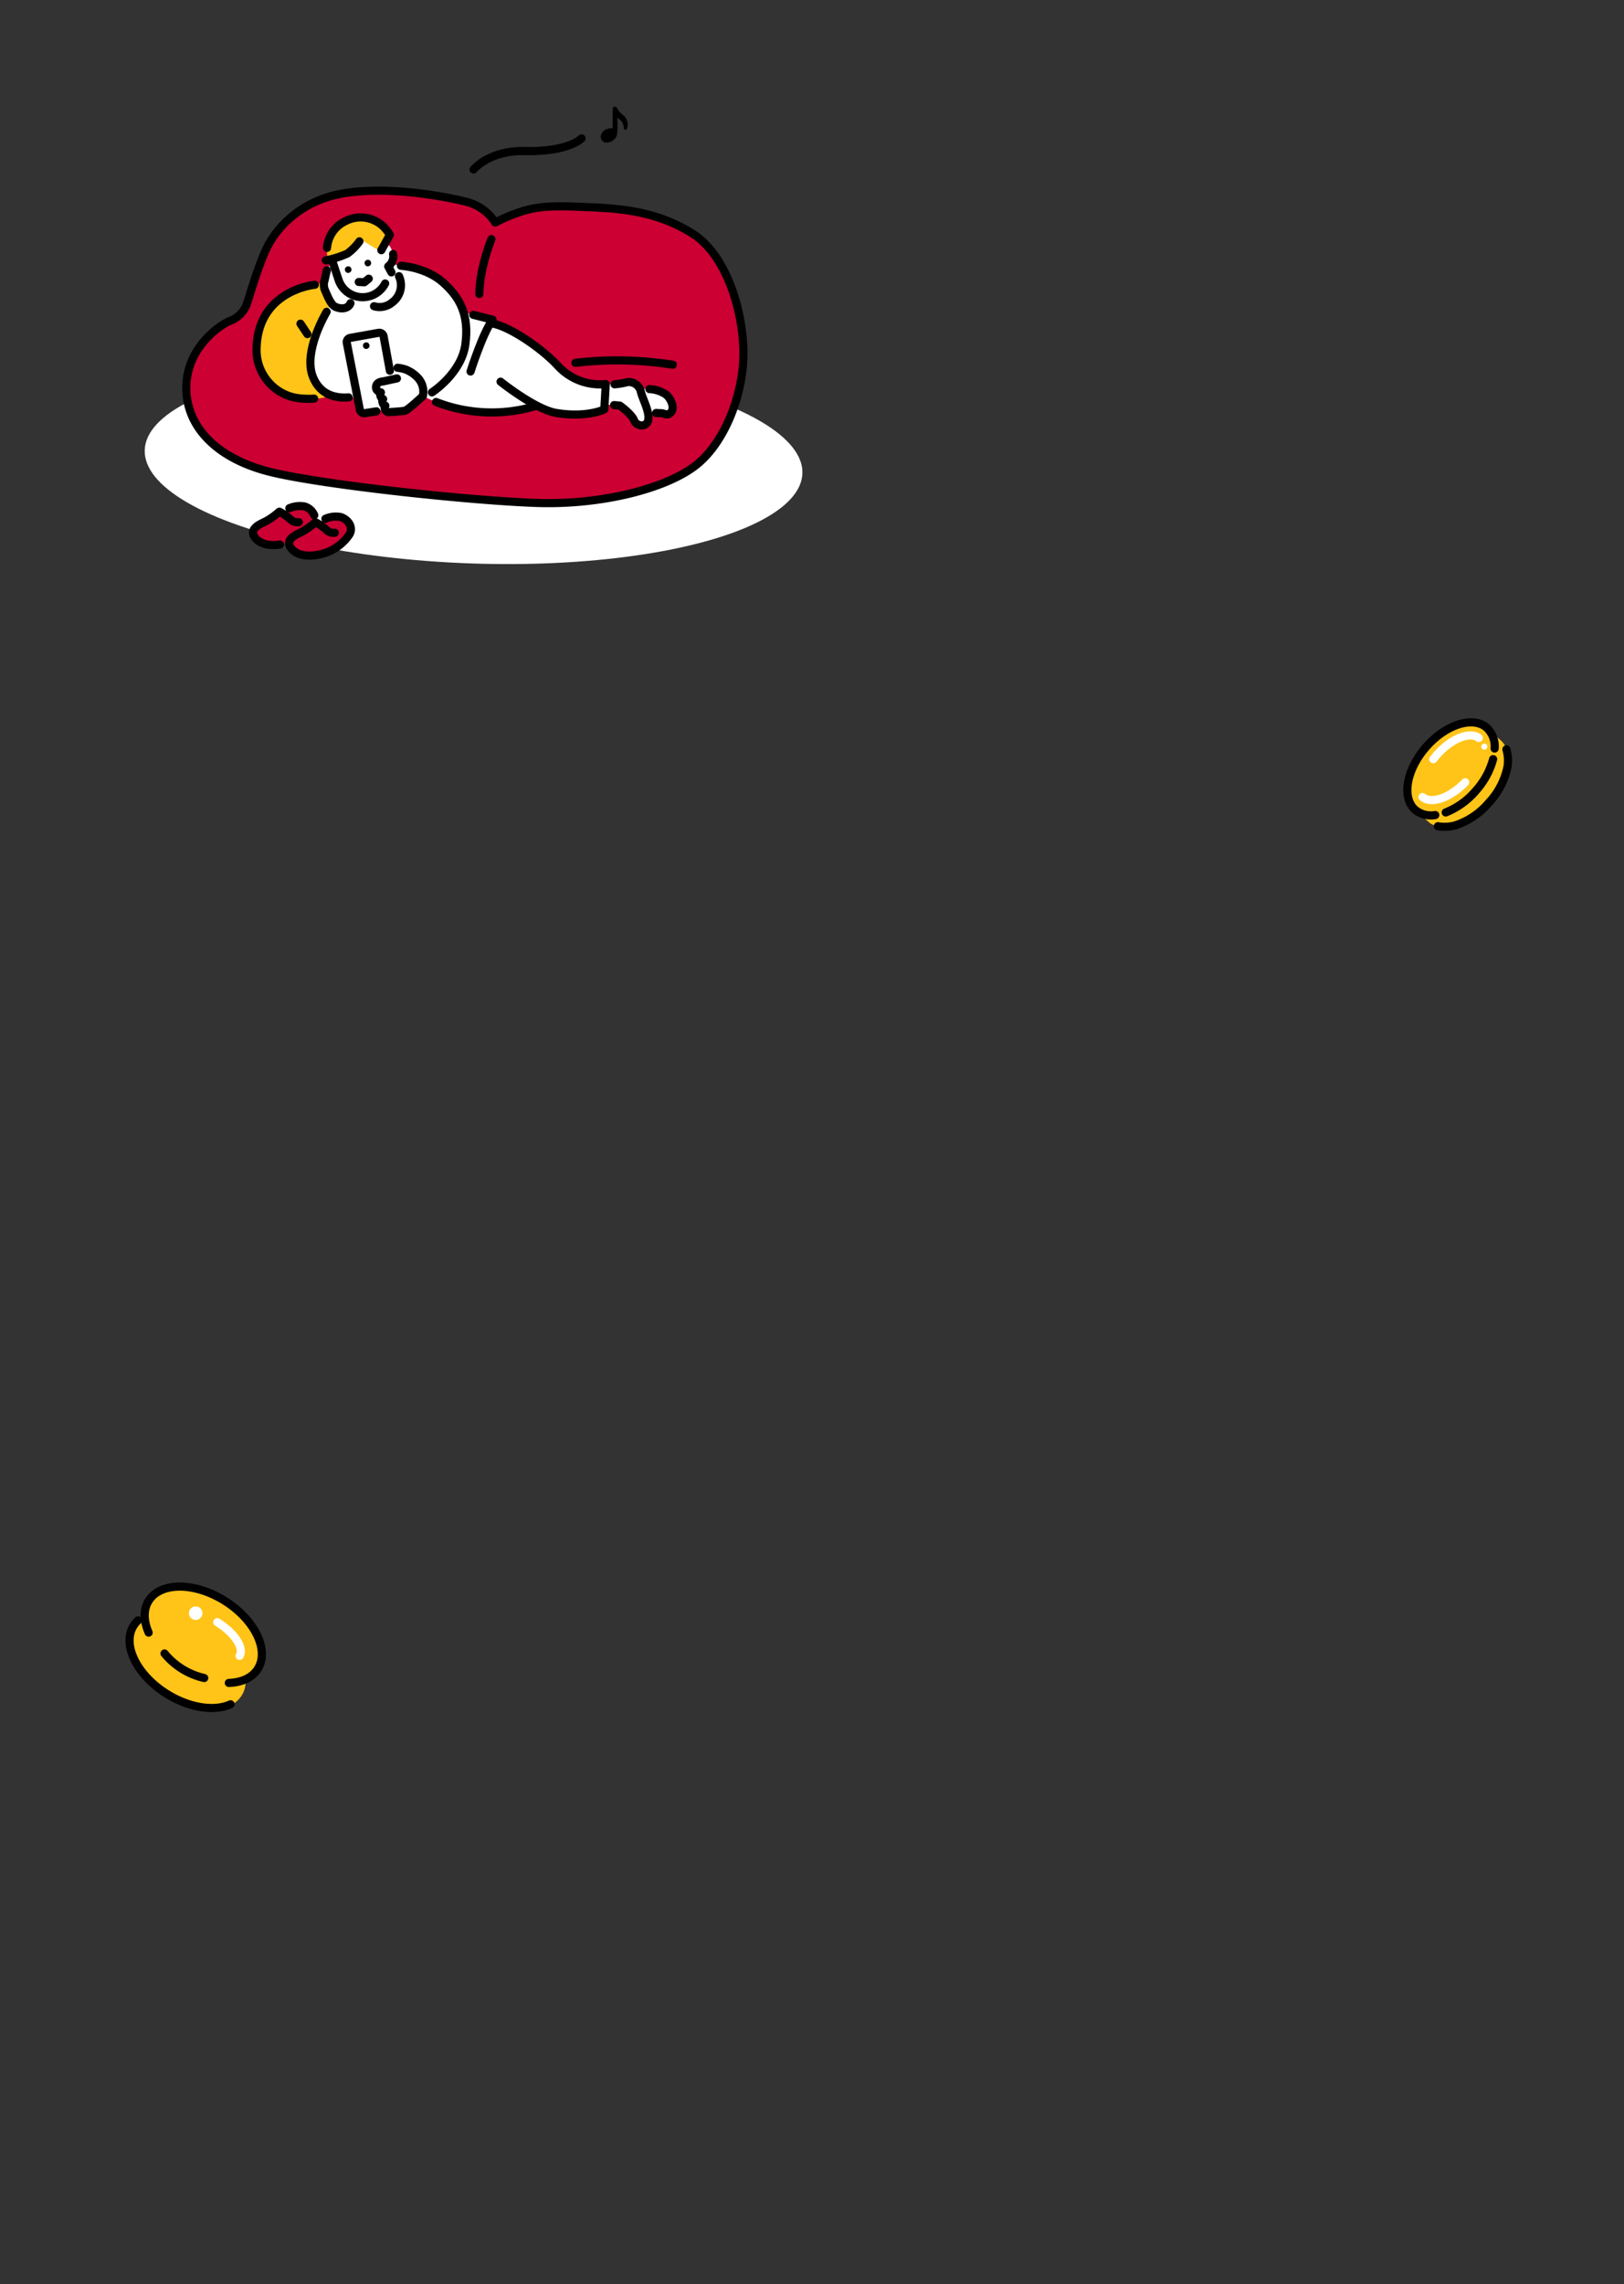 <svg xmlns="http://www.w3.org/2000/svg" width="399" height="561" viewBox="0 0 399 561">
  <rect x="0" y="0" width="399" height="561" fill="#333333" stroke="none"/>
  <g id="グループ_20858" data-name="グループ 20858" transform="translate(12 -38)">
    <g id="illust" transform="translate(-49.135 59.285)">
      <ellipse id="楕円形_2373" data-name="楕円形 2373" cx="24.988" cy="80.843" rx="24.988" ry="80.843" transform="translate(71.8 114.205) rotate(-87.95)" fill="#fff"/>
      <path id="パス_4009" data-name="パス 4009" d="M168.965,52.249a11.956,11.956,0,0,0-7.125-5.1c-5.614-1.4-19-3.87-29.907-2.112S115.4,53.656,113.2,57.79s-4.574,12.4-5.189,14.25a7.05,7.05,0,0,1-4.31,4.4c-2.463,1.056-10.556,6.51-10.644,16.273s7.565,17.417,20.144,20.671,49.875,7.213,66.06,7.741,32.282-3.694,39.407-9.588,11.523-18.033,11.26-28.06-4.246-23.273-12.491-28.5c-9.852-6.245-20.144-6.245-27.972-6.6-7.382-.332-10.907.088-14.514,1.32A40.426,40.426,0,0,0,168.965,52.249Z" transform="translate(-10.15 -18.875)" fill="#c03" stroke="#000" stroke-linecap="round" stroke-linejoin="round" stroke-width="2"/>
      <path id="パス_4010" data-name="パス 4010" d="M169.684,68.464a1.226,1.226,0,0,1,1.011.2,3.779,3.779,0,0,1,.924,2.771c-.022,1.5-.55,1.891-.55,1.891s3.035.374,5.014.814,6.355,1.869,8.994,4.926,3.255,4.6,3.474,5.19.33.858.33.858L195.853,87l-.33.638a42.323,42.323,0,0,1,6.817,2.7,48.132,48.132,0,0,1,9.06,7.125,16.491,16.491,0,0,0,5.674,4.442,31.1,31.1,0,0,0,6.619.88,19.474,19.474,0,0,0,2.727-.044c1.32-.132,3.078-.813,4.112-.374a4.221,4.221,0,0,1,1.693,1.561s3.892-.044,5.828,1.011a4.1,4.1,0,0,1,2.045,4.025c-.066,1.011-.9,1.3-1.825,1.077a28.975,28.975,0,0,0-3.936-.2s.352,2.331-.989,2.815a1.771,1.771,0,0,1-2.507-.88,16.694,16.694,0,0,0-3.32-3.607,26.345,26.345,0,0,0-3.827-.286l-.066,1.078a29.008,29.008,0,0,1-7.147,1.363,23.657,23.657,0,0,1-9.588-2.243s-3.827.989-6.553,1.429a48.528,48.528,0,0,1-10.534-.154c-4.684-.55-10.687-3.584-10.687-3.584s-3.783,3.364-4.486,3.584a12.448,12.448,0,0,1-4.31.2c-.638-.286-1.474-3.607-1.474-3.607s-8.29.352-10.621.088-4.222-2.111-5.124-2.9-1.979-4.376-1.605-7.235a37.783,37.783,0,0,1,2.7-8.555c.726-1.627,2.309-4.332,2.309-4.332s-1.869-3.65-1.693-5.036a17.7,17.7,0,0,1,.858-3.717,5.4,5.4,0,0,1,1.122-1.187l-.242-.967s3.694-1.011,4.574-1.979,2.639-2.946,2.639-2.946L168.519,70l.77-1.429Z" transform="translate(-38.028 -29.747)" fill="#fff"/>
      <path id="パス_4011" data-name="パス 4011" d="M144.518,92.894a36.969,36.969,0,0,1-1.686-3.981,2.515,2.515,0,0,1-.007-1.055,19.69,19.69,0,0,0-6.619,1.524,15.129,15.129,0,0,0-9,8.708c-1.642,4.457-.909,10.2,1.261,13.224a12.479,12.479,0,0,0,8.855,5.043,21.429,21.429,0,0,0,7.154-.792,8.572,8.572,0,0,1-4.867-6.685,19.1,19.1,0,0,1,1.818-9.969C142.041,97.563,144.518,92.894,144.518,92.894Z" transform="translate(-26.034 -39.618)" fill="#ffc417"/>
      <g id="グループ_20590" data-name="グループ 20590" transform="translate(184.717 4.906)">
        <path id="パス_4012" data-name="パス 4012" d="M294.434,10.282c-.154.353-.463.418-.683.2-.253-.253-.022-1.233-.672-1.95a5.789,5.789,0,0,0-1.035-.892c.011.375.011.727.022.936a20.739,20.739,0,0,1-.055,2.953,2.483,2.483,0,0,1-.627,1.333,2.668,2.668,0,0,1-2.4.837,1.456,1.456,0,0,1-.991-1.708A2.37,2.37,0,0,1,289.6,10.37a2.044,2.044,0,0,1,1.278-.1c.022-.97.011-2.291.011-2.787.011-.716.044-1.234.022-1.641s0-.937.529-.937c.385.011.716.485.583.5a5.473,5.473,0,0,0,1.355,1.509A2.972,2.972,0,0,1,294.434,10.282Z" transform="translate(-287.952 -4.906)"/>
      </g>
      <g id="グループ_20593" data-name="グループ 20593" transform="translate(99.253 102.97)">
        <path id="パス_4013" data-name="パス 4013" d="M121.614,195.567a11.4,11.4,0,0,1,2.755-1.4,3.717,3.717,0,0,1,3.97.81c1.242,1.242,1.485,2.836-.3,4.726a13.258,13.258,0,0,1-7.1,3.673,6.926,6.926,0,0,1-5.725-1.053c-1.026-.865-1.377-2.3-.3-3.16s3.294-1.782,4.132-2.538a14.729,14.729,0,0,1,1.782-1.35Z" transform="translate(-105.399 -191.32)" fill="#c03"/>
        <path id="パス_4014" data-name="パス 4014" d="M104.657,190.6a11.377,11.377,0,0,1,2.755-1.4,3.715,3.715,0,0,1,3.97.81c1.242,1.242,1.485,2.836-.3,4.726a13.258,13.258,0,0,1-7.1,3.673,6.925,6.925,0,0,1-5.725-1.053c-1.027-.864-1.378-2.3-.3-3.16s3.295-1.782,4.132-2.538a14.684,14.684,0,0,1,1.782-1.35Z" transform="translate(-97.3 -188.95)" fill="#c03"/>
        <g id="グループ_20591" data-name="グループ 20591" transform="translate(8.897 2.593)">
          <path id="パス_4015" data-name="パス 4015" d="M126.781,196.642a12.631,12.631,0,0,1,2.758,1.941,2.42,2.42,0,0,0,1.993.63" transform="translate(-120.278 -195.21)" fill="none" stroke="#000" stroke-linecap="round" stroke-linejoin="round" stroke-width="2"/>
          <path id="パス_4016" data-name="パス 4016" d="M123.27,194.475a6.482,6.482,0,0,1,3.727-.432c1.62.486,3.241,2.268,2.214,4.213a11.6,11.6,0,0,1-5.615,4.469c-2.991,1.093-6.768,1.3-8.638-.87s.906-3.386,2.3-4.052a17.047,17.047,0,0,0,3.4-2.352" transform="translate(-114.332 -193.901)" fill="none" stroke="#000" stroke-linecap="round" stroke-linejoin="round" stroke-width="2"/>
        </g>
        <g id="グループ_20592" data-name="グループ 20592" transform="translate(0.039)">
          <path id="パス_4017" data-name="パス 4017" d="M109.824,191.679a12.629,12.629,0,0,1,2.758,1.941,2.42,2.42,0,0,0,1.993.63" transform="translate(-103.321 -190.247)" fill="none" stroke="#000" stroke-linecap="round" stroke-linejoin="round" stroke-width="2"/>
          <path id="パス_4018" data-name="パス 4018" d="M104,199.855c-2.317.344-4.649.014-5.993-1.549-1.87-2.172.906-3.386,2.3-4.052a17.035,17.035,0,0,0,3.4-2.352" transform="translate(-97.375 -190.354)" fill="none" stroke="#000" stroke-linecap="round" stroke-linejoin="round" stroke-width="2"/>
          <path id="パス_4019" data-name="パス 4019" d="M114.486,189.512a6.482,6.482,0,0,1,3.727-.432,3.71,3.71,0,0,1,2.392,2.153" transform="translate(-105.547 -188.938)" fill="none" stroke="#000" stroke-linecap="round" stroke-linejoin="round" stroke-width="2"/>
        </g>
      </g>
      <path id="パス_4020" data-name="パス 4020" d="M228.149,27.482s3.815-4.735,12.513-4.532c10.944.256,14.028-3.113,14.028-3.113" transform="translate(-74.673 -7.131)" fill="none" stroke="#000" stroke-linecap="round" stroke-linejoin="round" stroke-width="2"/>
      <g id="グループ_20600" data-name="グループ 20600" transform="translate(100.171 32.133)">
        <path id="パス_4021" data-name="パス 4021" d="M210.512,143.777a37.729,37.729,0,0,0,24.453,1" transform="translate(-166.421 -98.458)" fill="none" stroke="#000" stroke-linecap="round" stroke-linejoin="round" stroke-width="2"/>
        <path id="パス_4022" data-name="パス 4022" d="M238.755,121.132s8.548,6.845,13.7,7.683c7.565,1.232,11.787-.879,11.787-.879l.352-6.216a14.026,14.026,0,0,1-11.691-4.407c-3.9-4.276-12.1-9.935-16.456-10.51" transform="translate(-178.806 -80.8)" fill="none" stroke="#000" stroke-linecap="round" stroke-linejoin="round" stroke-width="2"/>
        <path id="パス_4023" data-name="パス 4023" d="M226.751,116.723s3.011-9.521,5.426-12.728l-4.761-1.191" transform="translate(-174.176 -78.89)" fill="none" stroke="#000" stroke-linecap="round" stroke-linejoin="round" stroke-width="2"/>
        <g id="グループ_20595" data-name="グループ 20595" transform="translate(17.008)">
          <path id="パス_4024" data-name="パス 4024" d="M159.272,66.392a8.565,8.565,0,0,1,1.353-5.208,8.953,8.953,0,0,1,5.9-3.681,7.978,7.978,0,0,1,5.686,1.419,13.684,13.684,0,0,1,2.537,2.809l-2.2,3.923-4.782-2.9a13.079,13.079,0,0,1-3.248,3.442,25.077,25.077,0,0,1-4.983,1.655Z" transform="translate(-158.948 -57.212)" fill="#ffc417"/>
          <g id="グループ_20594" data-name="グループ 20594">
            <path id="パス_4025" data-name="パス 4025" d="M188.141,77.2a3.116,3.116,0,0,0,1.139-3" transform="translate(-172.744 -65.228)" fill="none" stroke="#000" stroke-linecap="round" stroke-linejoin="round" stroke-width="2"/>
            <path id="パス_4026" data-name="パス 4026" d="M161.717,77.439l1.547,4.657a6.23,6.23,0,0,0,11.446.889" transform="translate(-160.124 -66.775)" fill="none" stroke="#000" stroke-linecap="round" stroke-linejoin="round" stroke-width="2"/>
            <path id="パス_4027" data-name="パス 4027" d="M166.929,68.251a13.073,13.073,0,0,1-2.948,2.994,24.2,24.2,0,0,1-5.313,1.676" transform="translate(-158.668 -62.387)" fill="none" stroke="#000" stroke-linecap="round" stroke-linejoin="round" stroke-width="2"/>
            <path id="パス_4028" data-name="パス 4028" d="M159.25,64.493a7.921,7.921,0,0,1,4.5-6.554,8.086,8.086,0,0,1,9.491,1.458c1.356,1.52,1.429,1.919,1.429,1.919l-2.082,3.747" transform="translate(-158.946 -57.025)" fill="none" stroke="#000" stroke-linecap="round" stroke-linejoin="round" stroke-width="2"/>
            <circle id="楕円形_2374" data-name="楕円形 2374" cx="0.805" cy="0.805" r="0.805" transform="matrix(0.949, -0.315, 0.315, 0.949, 4.48, 12.289)"/>
            <circle id="楕円形_2375" data-name="楕円形 2375" cx="0.805" cy="0.805" r="0.805" transform="matrix(0.949, -0.315, 0.315, 0.949, 9.312, 10.684)"/>
            <path id="パス_4029" data-name="パス 4029" d="M191.046,72.332" transform="translate(-174.132 -64.336)" fill="none" stroke="#000" stroke-linecap="round" stroke-linejoin="round" stroke-width="2.4"/>
            <path id="パス_4030" data-name="パス 4030" d="M181.351,92a4.775,4.775,0,0,0,4.453-.919,5.248,5.248,0,0,0,1.676-6.46" transform="translate(-169.502 -70.204)" fill="none" stroke="#000" stroke-linecap="round" stroke-linejoin="round" stroke-width="2"/>
            <line id="線_226" data-name="線 226" x1="0.782" y1="1.445" transform="translate(15.35 12.046)" fill="none" stroke="#000" stroke-linecap="round" stroke-linejoin="round" stroke-width="2"/>
          </g>
        </g>
        <path id="パス_4031" data-name="パス 4031" d="M176.626,85.794l-1.07.879-1.383-.064" transform="translate(-149.065 -70.765)" fill="none" stroke="#000" stroke-linecap="round" stroke-linejoin="round" stroke-width="2"/>
        <path id="パス_4032" data-name="パス 4032" d="M155.419,101.372s-5.93,9.766-3.34,16.073c1.781,4.336,5.456,5.192,8.75,4.95" transform="translate(-138.2 -78.206)" fill="none" stroke="#000" stroke-linecap="round" stroke-linejoin="round" stroke-width="2"/>
        <g id="グループ_20596" data-name="グループ 20596" transform="translate(22.152 28.315)">
          <path id="パス_4033" data-name="パス 4033" d="M169.375,112.49a1.043,1.043,0,0,0-.841,1.227l3.2,16.391a1.1,1.1,0,0,0,1.25.868l6.752-1.115a1.042,1.042,0,0,0,.856-1.216L177.575,112.1a1.068,1.068,0,0,0-1.234-.857Z" transform="translate(-168.515 -111.228)" fill="#fff"/>
          <path id="パス_4034" data-name="パス 4034" d="M179.116,120.555l-1.542-8.454a1.068,1.068,0,0,0-1.234-.857l-6.965,1.245a1.043,1.043,0,0,0-.841,1.227l3.2,16.391a1.1,1.1,0,0,0,1.25.868l2.824-.443" transform="translate(-168.515 -111.228)" fill="none" stroke="#000" stroke-linecap="round" stroke-linejoin="round" stroke-width="2"/>
        </g>
        <path id="パス_4035" data-name="パス 4035" d="M194.01,79.735s6.07.308,10.336,4.09c4.189,3.714,6.451,8,5.5,15.173s-8.225,11.831-8.225,11.831" transform="translate(-158.539 -67.872)" fill="none" stroke="#000" stroke-linecap="round" stroke-linejoin="round" stroke-width="2"/>
        <g id="グループ_20599" data-name="グループ 20599" transform="translate(29.346 36.912)">
          <path id="パス_4036" data-name="パス 4036" d="M183.4,136.142a1.977,1.977,0,0,1-.919-.615,1.276,1.276,0,0,1,.406-1.765,2.744,2.744,0,0,1,1.118-.33l3.419-.74" transform="translate(-182.285 -130.077)" fill="none" stroke="#000" stroke-linecap="round" stroke-linejoin="round" stroke-width="2"/>
          <g id="グループ_20598" data-name="グループ 20598" transform="translate(1.043)">
            <g id="グループ_20597" data-name="グループ 20597" transform="translate(1.961)">
              <path id="パス_4037" data-name="パス 4037" d="M192.4,127.685a9.093,9.093,0,0,1,2.072.46,8.35,8.35,0,0,1,2.9,1.979,5.028,5.028,0,0,1,1.276,4.442" transform="translate(-190.12 -127.685)" fill="none" stroke="#000" stroke-linecap="round" stroke-linejoin="round" stroke-width="2"/>
              <path id="パス_4038" data-name="パス 4038" d="M188.034,144.985s2.721-.127,4.045-.325c.719-.108,4.413-3.577,4.413-3.577" transform="translate(-188.034 -134.084)" fill="none" stroke="#000" stroke-linecap="round" stroke-linejoin="round" stroke-width="2"/>
            </g>
            <path id="パス_4039" data-name="パス 4039" d="M185.429,142.417a.915.915,0,0,0-.086.921c.205.614.6.7.6.7" transform="translate(-184.753 -134.721)" fill="none" stroke="#000" stroke-linecap="round" stroke-linejoin="round" stroke-width="2"/>
            <path id="パス_4040" data-name="パス 4040" d="M184.44,139.3a.916.916,0,0,0-.086.922c.205.614.6.7.6.7" transform="translate(-184.281 -133.232)" fill="none" stroke="#000" stroke-linecap="round" stroke-linejoin="round" stroke-width="2"/>
            <path id="パス_4041" data-name="パス 4041" d="M186.526,145.522a.864.864,0,0,0-.1.867,1.047,1.047,0,0,0,.876.714" transform="translate(-185.277 -136.204)" fill="none" stroke="#000" stroke-linecap="round" stroke-linejoin="round" stroke-width="2"/>
          </g>
        </g>
        <path id="パス_4042" data-name="パス 4042" d="M294.254,140.034l1.426.129s2.907,2.074,3.5,3.624,3.171,1.84,3.479-.194-1.33-4.893-1.819-6.791a3.013,3.013,0,0,0-3.361-2.4,19.141,19.141,0,0,1-3.108.528" transform="translate(-206.416 -93.953)" fill="none" stroke="#000" stroke-linecap="round" stroke-linejoin="round" stroke-width="2"/>
        <path id="パス_4043" data-name="パス 4043" d="M310.868,137.715a7.88,7.88,0,0,1,4.1,1.349c1.205.947,2.58,3.811.632,4.785-.551.275-1.263-.2-1.8-.211-.745-.017-1.29-.059-1.29-.059" transform="translate(-214.351 -95.563)" fill="none" stroke="#000" stroke-linecap="round" stroke-linejoin="round" stroke-width="2"/>
        <path id="パス_4044" data-name="パス 4044" d="M140.425,88.659s-14.382,1.32-14.316,16.252a11.925,11.925,0,0,0,9.457,11.486,20.5,20.5,0,0,0,4.683.234" transform="translate(-126.11 -72.134)" fill="none" stroke="#000" stroke-linecap="round" stroke-linejoin="round" stroke-width="2"/>
        <line id="線_227" data-name="線 227" x2="1.706" y2="2.562" transform="translate(10.785 26.083)" fill="none" stroke="#000" stroke-linecap="round" stroke-linejoin="round" stroke-width="2"/>
      </g>
      <path id="パス_4045" data-name="パス 4045" d="M299.995,125.311a87.766,87.766,0,0,0-23.926-.469" transform="translate(-97.56 -57.008)" fill="none" stroke="#000" stroke-linecap="round" stroke-linejoin="round" stroke-width="2"/>
      <path id="パス_4046" data-name="パス 4046" d="M233.847,67.219s-2.874,6.949-2.961,13.458" transform="translate(-75.98 -29.761)" fill="none" stroke="#000" stroke-linecap="round" stroke-linejoin="round" stroke-width="2"/>
      <path id="パス_4047" data-name="パス 4047" d="M158.471,81.84s-.572,2.507-.7,3.078a3.566,3.566,0,0,0,.352,2.067c.308.66,1.251,3.3,2.419,3.827,1.759.791,3.312.305,3.738-.88" transform="translate(-41.037 -36.744)" fill="none" stroke="#000" stroke-linecap="round" stroke-linejoin="round" stroke-width="2"/>
      <circle id="楕円形_2376" data-name="楕円形 2376" cx="0.805" cy="0.805" r="0.805" transform="matrix(0.949, -0.315, 0.315, 0.949, 126.092, 63.102)"/>
    </g>
    <g id="coin">
      <g id="グループ_20722" data-name="グループ 20722" transform="matrix(0.993, -0.122, 0.122, 0.993, -343.742, 412.118)">
        <g id="グループ_20620" data-name="グループ 20620" transform="translate(352.116 56.123)">
          <g id="グループ_20619" data-name="グループ 20619" transform="translate(0 0)">
            <ellipse id="楕円形_2390" data-name="楕円形 2390" cx="9.863" cy="15.793" rx="9.863" ry="15.793" transform="translate(4.72 15.344) rotate(-51.061)" fill="#ffc417"/>
            <ellipse id="楕円形_2391" data-name="楕円形 2391" cx="9.863" cy="15.793" rx="9.863" ry="15.793" transform="translate(0 21.343) rotate(-51.061)" fill="#ffc417"/>
            <path id="パス_4081" data-name="パス 4081" d="M370.9,78.955a17.708,17.708,0,0,1-8.939-7.17" transform="translate(-348.765 -50.791)" fill="none" stroke="#000" stroke-linecap="round" stroke-linejoin="round" stroke-width="2"/>
            <path id="パス_4082" data-name="パス 4082" d="M359.668,70.275c-.891-2.974-.641-5.772.969-7.764,3.424-4.237,11.7-3.228,18.483,2.255s9.509,13.36,6.084,17.6c-1.629,2.017-4.358,2.846-7.5,2.568" transform="translate(-349.718 -54.84)" fill="none" stroke="#000" stroke-linecap="round" stroke-linejoin="round" stroke-width="2"/>
            <path id="パス_4084" data-name="パス 4084" d="M378.61,88.39c-4.092,1.3-10.071-.288-15.2-4.431-6.784-5.481-9.509-13.36-6.086-17.6a6.3,6.3,0,0,1,1.26-1.182" transform="translate(-350.846 -53.039)" fill="none" stroke="#000" stroke-linecap="round" stroke-linejoin="round" stroke-width="2"/>
            <path id="パス_4238" data-name="パス 4238" d="M371.668,66.925c3.884,3.138,5.869,7.122,4.434,8.9" transform="translate(-344.68 -51.991)" fill="none" stroke="#fff" stroke-linecap="round" stroke-linejoin="round" stroke-width="2"/>
            <ellipse id="楕円形_2441" data-name="楕円形 2441" cx="1.662" cy="1.662" rx="1.662" ry="1.662" transform="translate(20.335 10.445)" fill="#fff"/>
          </g>
        </g>
      </g>
    </g>
    <g id="coin-2" data-name="coin">
      <g id="グループ_20721" data-name="グループ 20721" transform="translate(278.97 195.657) rotate(-3)">
        <g id="グループ_20700" data-name="グループ 20700" transform="translate(52.794 23.416)">
          <path id="パス_4229" data-name="パス 4229" d="M76.443,28.518l-3.536-3.5-.017.018c-3.312-2.686-9.79-.989-14.827,4l-.054.054L58,29.1l-.054.054c-4.933,5.089-6.561,11.585-3.84,14.868l-.018.017,3.536,3.5a4.48,4.48,0,0,0,2.227,1.176,10.074,10.074,0,0,0,4.2.028,18.214,18.214,0,0,0,8.6-5.148l.005-.006.006-.006a18.215,18.215,0,0,0,5.057-8.654,10.078,10.078,0,0,0-.072-4.2A4.478,4.478,0,0,0,76.443,28.518Z" transform="translate(-52.794 -23.646)" fill="#ffc417"/>
          <g id="グループ_20692" data-name="グループ 20692" transform="translate(0.014)">
            <g id="グループ_20691" data-name="グループ 20691">
              <g id="グループ_20690" data-name="グループ 20690">
                <path id="パス_4230" data-name="パス 4230" d="M74.8,30.153a6.328,6.328,0,0,0-1.654-5.19c-3.226-3.128-10.01-1.362-15.153,3.944s-6.7,12.144-3.471,15.273a6.167,6.167,0,0,0,4.856,1.526" transform="translate(-52.835 -23.416)" fill="none" stroke="#000" stroke-linecap="round" stroke-linejoin="round" stroke-width="2"/>
                <path id="パス_4231" data-name="パス 4231" d="M79.07,62.631a18.912,18.912,0,0,0,7.7-4.964,19.151,19.151,0,0,0,4.62-7.5" transform="translate(-69.932 -40.848)" fill="none" stroke="#000" stroke-linecap="round" stroke-linejoin="round" stroke-width="2"/>
              </g>
            </g>
          </g>
          <g id="グループ_20696" data-name="グループ 20696" transform="translate(6.583 3.479)">
            <g id="グループ_20695" data-name="グループ 20695">
              <g id="グループ_20694" data-name="グループ 20694">
                <path id="パス_4233" data-name="パス 4233" d="M83.637,31.746c-2.259-2.217-7.716-.428-11.806,3.613" transform="matrix(0.996, -0.087, 0.087, 0.996, -74.418, -23.884)" fill="none" stroke="#fff" stroke-linecap="round" stroke-linejoin="round" stroke-width="2"/>
              </g>
            </g>
          </g>
          <circle id="楕円形_2439" data-name="楕円形 2439" cx="0.74" cy="0.74" r="0.74" transform="translate(18.732 5.393)" fill="#fff"/>
          <g id="グループ_20699" data-name="グループ 20699" transform="translate(3.614 15.63)">
            <g id="グループ_20698" data-name="グループ 20698" transform="translate(0 0)">
              <g id="グループ_20697" data-name="グループ 20697">
                <path id="パス_4234" data-name="パス 4234" d="M63.168,71.36c2.079,1.985,6.858.476,10.663-3.072" transform="translate(-63.116 -69.287)" fill="none" stroke="#fff" stroke-linecap="round" stroke-linejoin="round" stroke-width="2"/>
              </g>
            </g>
          </g>
          <path id="パス_4235" data-name="パス 4235" d="M67.922,38.884" transform="translate(-62.652 -33.496)" fill="#ffc417"/>
        </g>
        <path id="パス_4236" data-name="パス 4236" d="M73.047,61.74a10.074,10.074,0,0,0,4.2.028,18.214,18.214,0,0,0,8.6-5.148l.005-.006.006-.006a18.215,18.215,0,0,0,5.057-8.654,10.078,10.078,0,0,0-.072-4.2" transform="translate(-13.198 -13.256)" fill="none" stroke="#000" stroke-linecap="round" stroke-linejoin="round" stroke-width="2"/>
      </g>
    </g>
    <rect id="しかく" width="399" height="561" transform="translate(-12 38)" fill="none"/>
  </g>
</svg>
